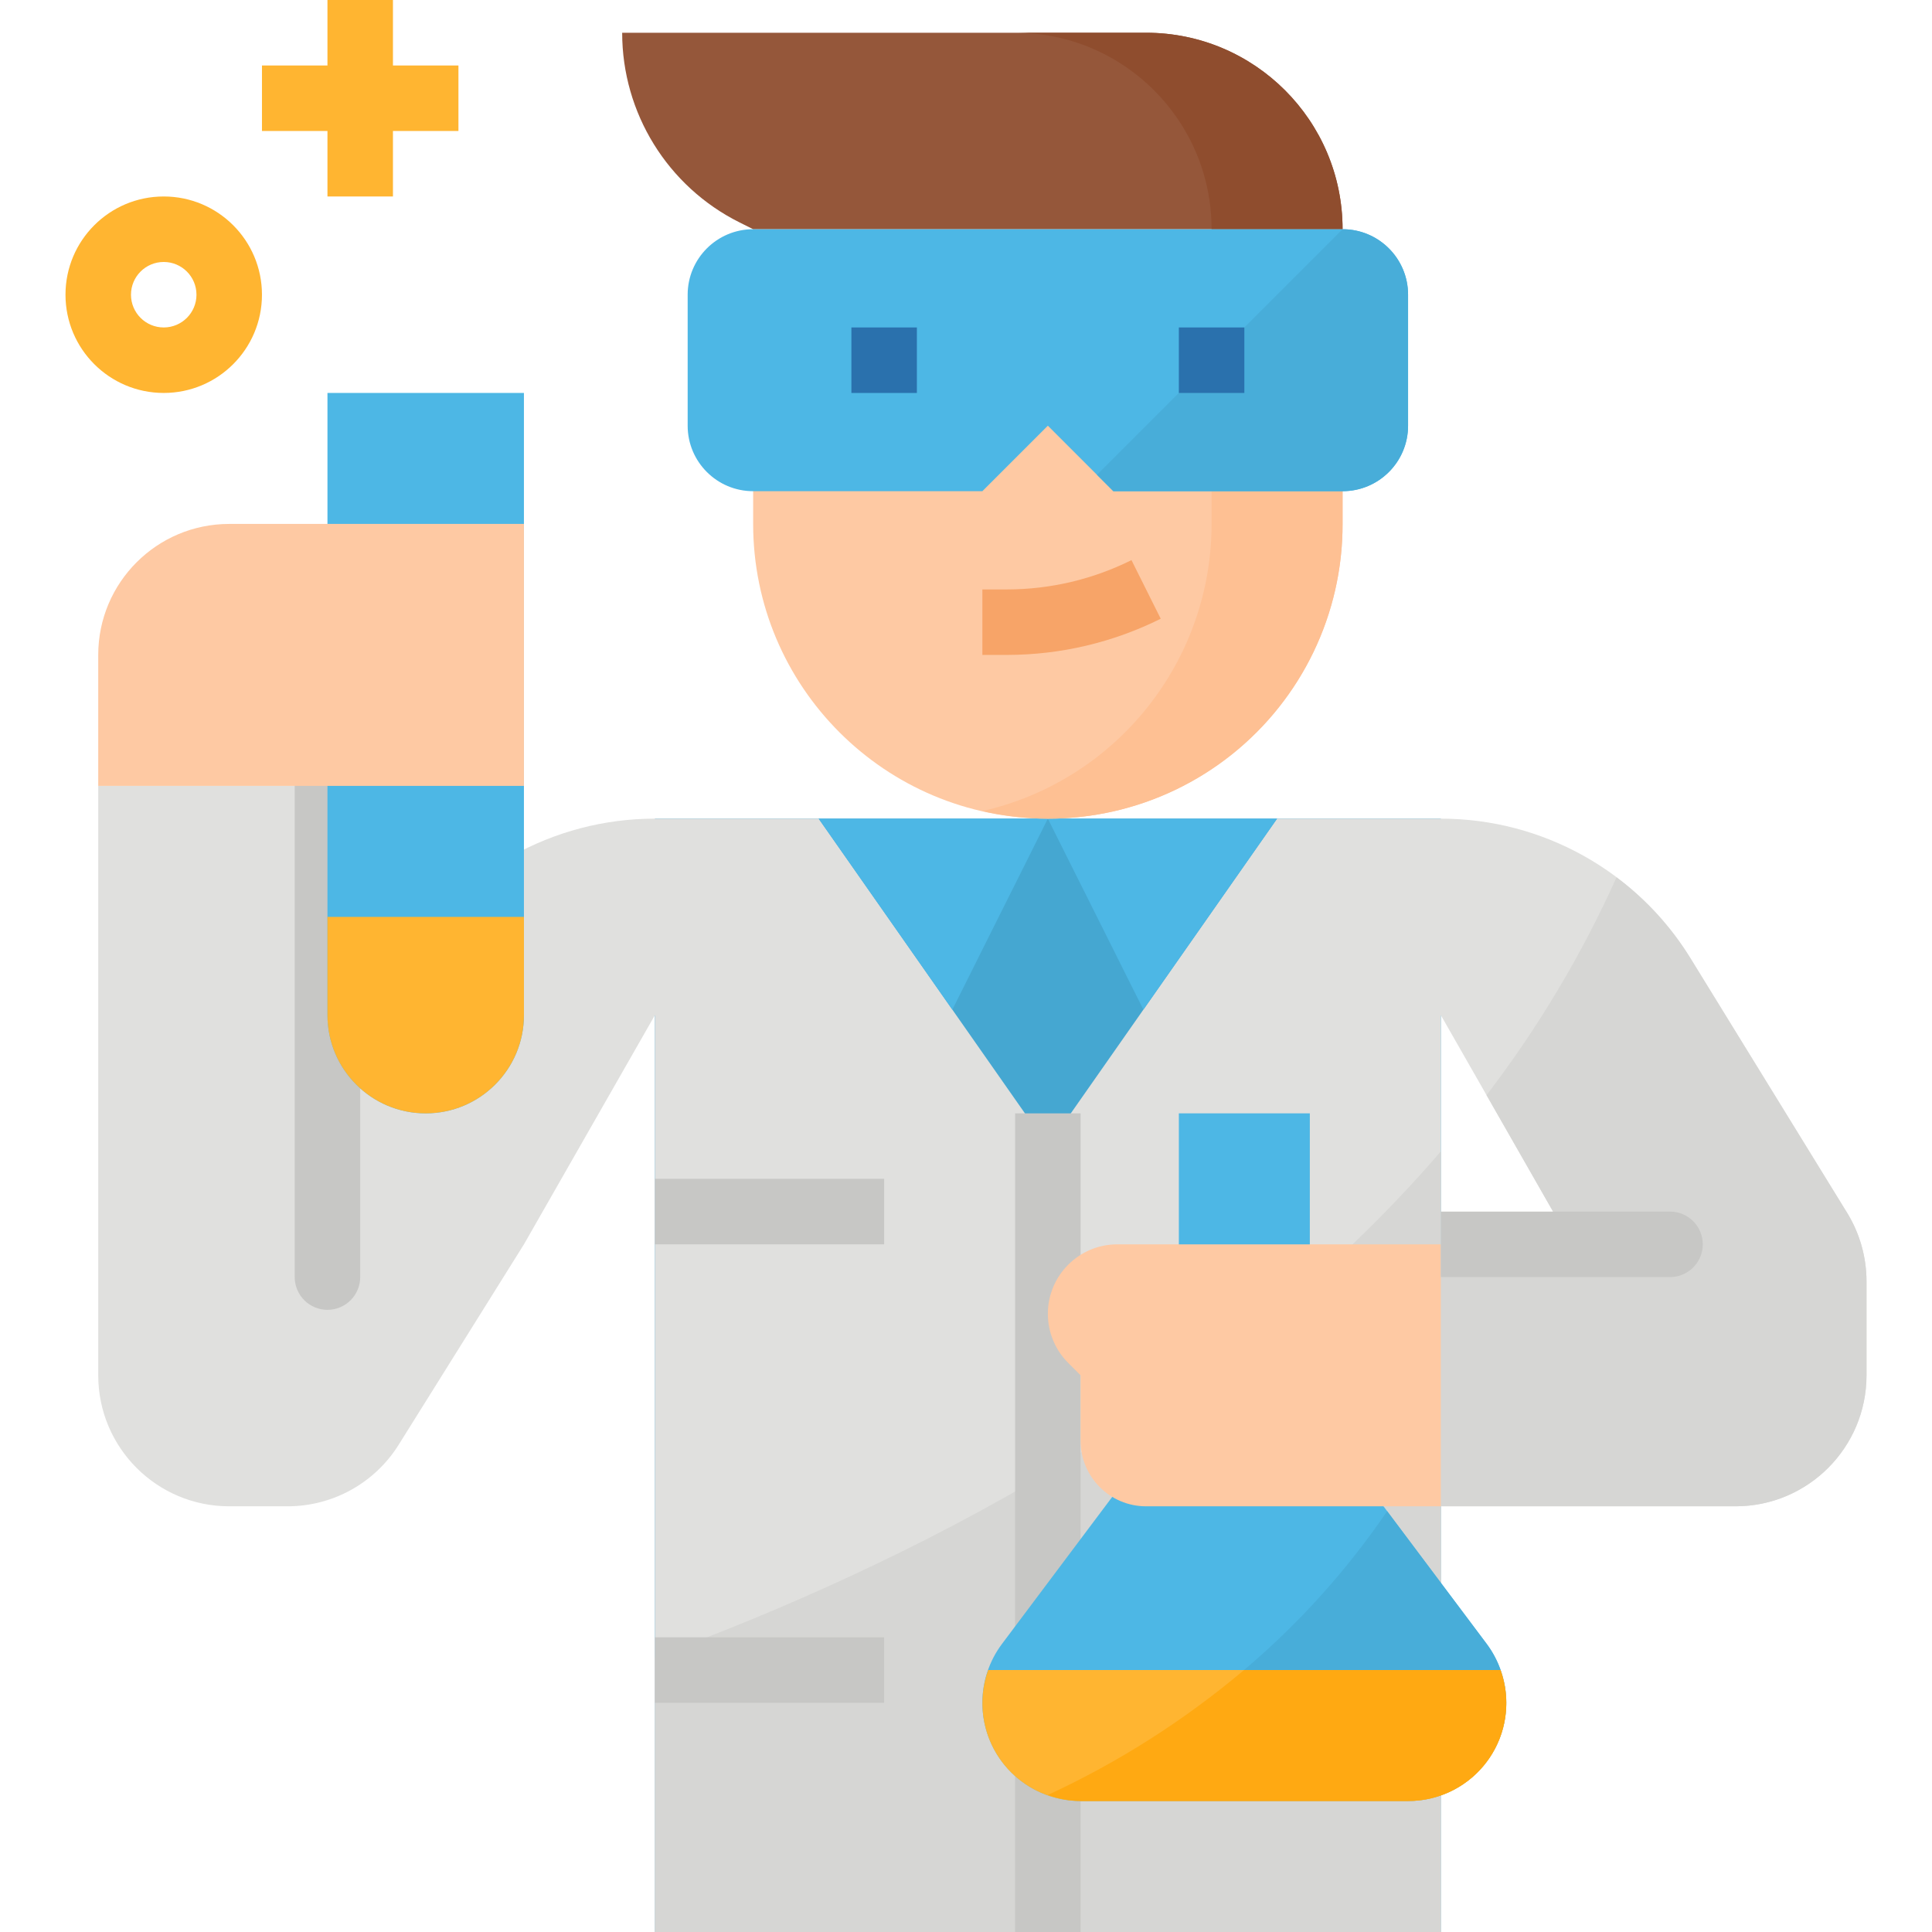 <svg height="472pt" viewBox="-16 0 472 472" width="472pt" xmlns="http://www.w3.org/2000/svg"><path d="m336 472h-192v-272h192zm0 0" fill="#45a7d1"/><path d="m435.258 296.289-38.297-62.227c-13.027-21.168-36.105-34.062-60.961-34.062h-40l-56 80-56-80h-40c-24.855 0-47.934 12.895-60.961 34.062l-11.039 17.938v-60h-64v144c0 17.672 14.328 32 32 32h14.266c11.031 0 21.285-5.684 27.133-15.039l30.602-48.961 32-56v224h192v-104h72c17.672 0 32-14.328 32-32v-22.945c0-5.918-1.641-11.723-4.742-16.766zm-99.258 7.711v-56l32 56zm0 0" fill="#e0e0de"/><path d="m240 200h-56l32.664 46.664zm0 0" fill="#4db7e5"/><path d="m240 200h56l-32.664 46.664zm0 0" fill="#4db7e5"/><path d="m435.258 296.289-38.297-62.227c-4.719-7.648-10.836-14.34-18.031-19.719-8.504 18.898-19.164 36.754-31.762 53.207l20.832 36.449h-32v-22.695c-53.945 62.695-131.105 101.16-192 123.535v67.16h192v-104h72c17.672 0 32-14.328 32-32v-22.945c0-5.918-1.641-11.723-4.742-16.766zm0 0" fill="#d6d6d4"/><path d="m168 56h144v72c0 39.766-32.234 72-72 72s-72-32.234-72-72zm0 0" fill="#fec9a3"/><path d="m280 56v72c-.023 33.582-23.258 62.688-56 70.152 21.359 4.941 43.809-.148 60.949-13.812 17.145-13.668 27.105-34.414 27.051-56.34v-72zm0 0" fill="#fec093"/><path d="m136 8h128c26.508 0 48 21.492 48 48h-144l-3.375-1.688c-17.543-8.77-28.625-26.699-28.625-46.312zm0 0" fill="#95573a"/><path d="m264 8h-32c26.508 0 48 21.492 48 48h32c0-26.508-21.492-48-48-48zm0 0" fill="#8f4d2e"/><path d="m312 120h-56l-16-16-16 16h-56c-8.836 0-16-7.164-16-16v-32c0-8.836 7.164-16 16-16h144c8.836 0 16 7.164 16 16v32c0 8.836-7.164 16-16 16zm0 0" fill="#4db7e5"/><g fill="#c7c7c5"><path d="m64 320c-4.418 0-8-3.582-8-8v-120c0-4.418 3.582-8 8-8s8 3.582 8 8v120c0 4.418-3.582 8-8 8zm0 0"/><path d="m232 272h16v200h-16zm0 0"/><path d="m144 288h56v16h-56zm0 0"/><path d="m144 400h56v16h-56zm0 0"/></g><path d="m230.113 160h-6.113v-16h6.113c10.52-.016 20.895-2.469 30.312-7.16l7.148 14.32c-11.637 5.797-24.461 8.824-37.461 8.84zm0 0" fill="#f7a468"/><path d="m96 16h-16v-16h-16v16h-16v16h16v16h16v-16h16zm0 0" fill="#ffb531"/><path d="m24 48c-13.254 0-24 10.746-24 24s10.746 24 24 24 24-10.746 24-24-10.746-24-24-24zm0 32c-4.418 0-8-3.582-8-8s3.582-8 8-8 8 3.582 8 8-3.582 8-8 8zm0 0" fill="#ffb531"/><path d="m64 96h48v152c0 13.254-10.746 24-24 24s-24-10.746-24-24zm0 0" fill="#4db7e5"/><path d="m64 248c0 13.254 10.746 24 24 24s24-10.746 24-24v-24h-48zm0 0" fill="#ffb531"/><path d="m112 128h-72c-17.672 0-32 14.328-32 32v32h104zm0 0" fill="#fec9a3"/><path d="m312 56-60 60 4 4h56c8.836 0 16-7.164 16-16v-32c0-8.836-7.164-16-16-16zm0 0" fill="#48add9"/><path d="m192 80h16v16h-16zm0 0" fill="#2a71ad"/><path d="m272 80h16v16h-16zm0 0" fill="#2a71ad"/><path d="m272 344v-72h32v72l43.199 57.602c3.117 4.152 4.801 9.207 4.801 14.398 0 13.254-10.746 24-24 24h-80c-13.254 0-24-10.746-24-24 0-5.191 1.684-10.246 4.801-14.398zm0 0" fill="#4db7e5"/><path d="m350.594 408c2.637 7.34 1.527 15.508-2.969 21.879-4.5 6.371-11.824 10.148-19.625 10.121h-80c-7.801.027-15.125-3.75-19.625-10.121-4.496-6.371-5.605-14.539-2.969-21.879zm0 0" fill="#ffb531"/><path d="m287.922 408h62.672c-.801-2.293-1.945-4.449-3.395-6.398l-24.312-32.41c-9.844 14.461-21.605 27.516-34.965 38.809zm0 0" fill="#48add9"/><path d="m351.617 411.84c-.238-1.305-.582-2.59-1.023-3.84h-62.672c-14.543 12.266-30.66 22.531-47.922 30.52 2.562.953 5.27 1.453 8 1.48h80c7.082.02 13.809-3.094 18.371-8.512s6.492-12.578 5.27-19.551zm0 0" fill="#ffa912"/><path d="m336 368h-72c-8.836 0-16-7.164-16-16v-16l-3.031-3.031c-3.184-3.184-4.969-7.5-4.969-12 .004-9.371 7.598-16.965 16.969-16.969h79.031zm0 0" fill="#fec9a3"/><path d="m392 296h-56v16h56c4.418 0 8-3.582 8-8s-3.582-8-8-8zm0 0" fill="#c7c7c5"/></svg>